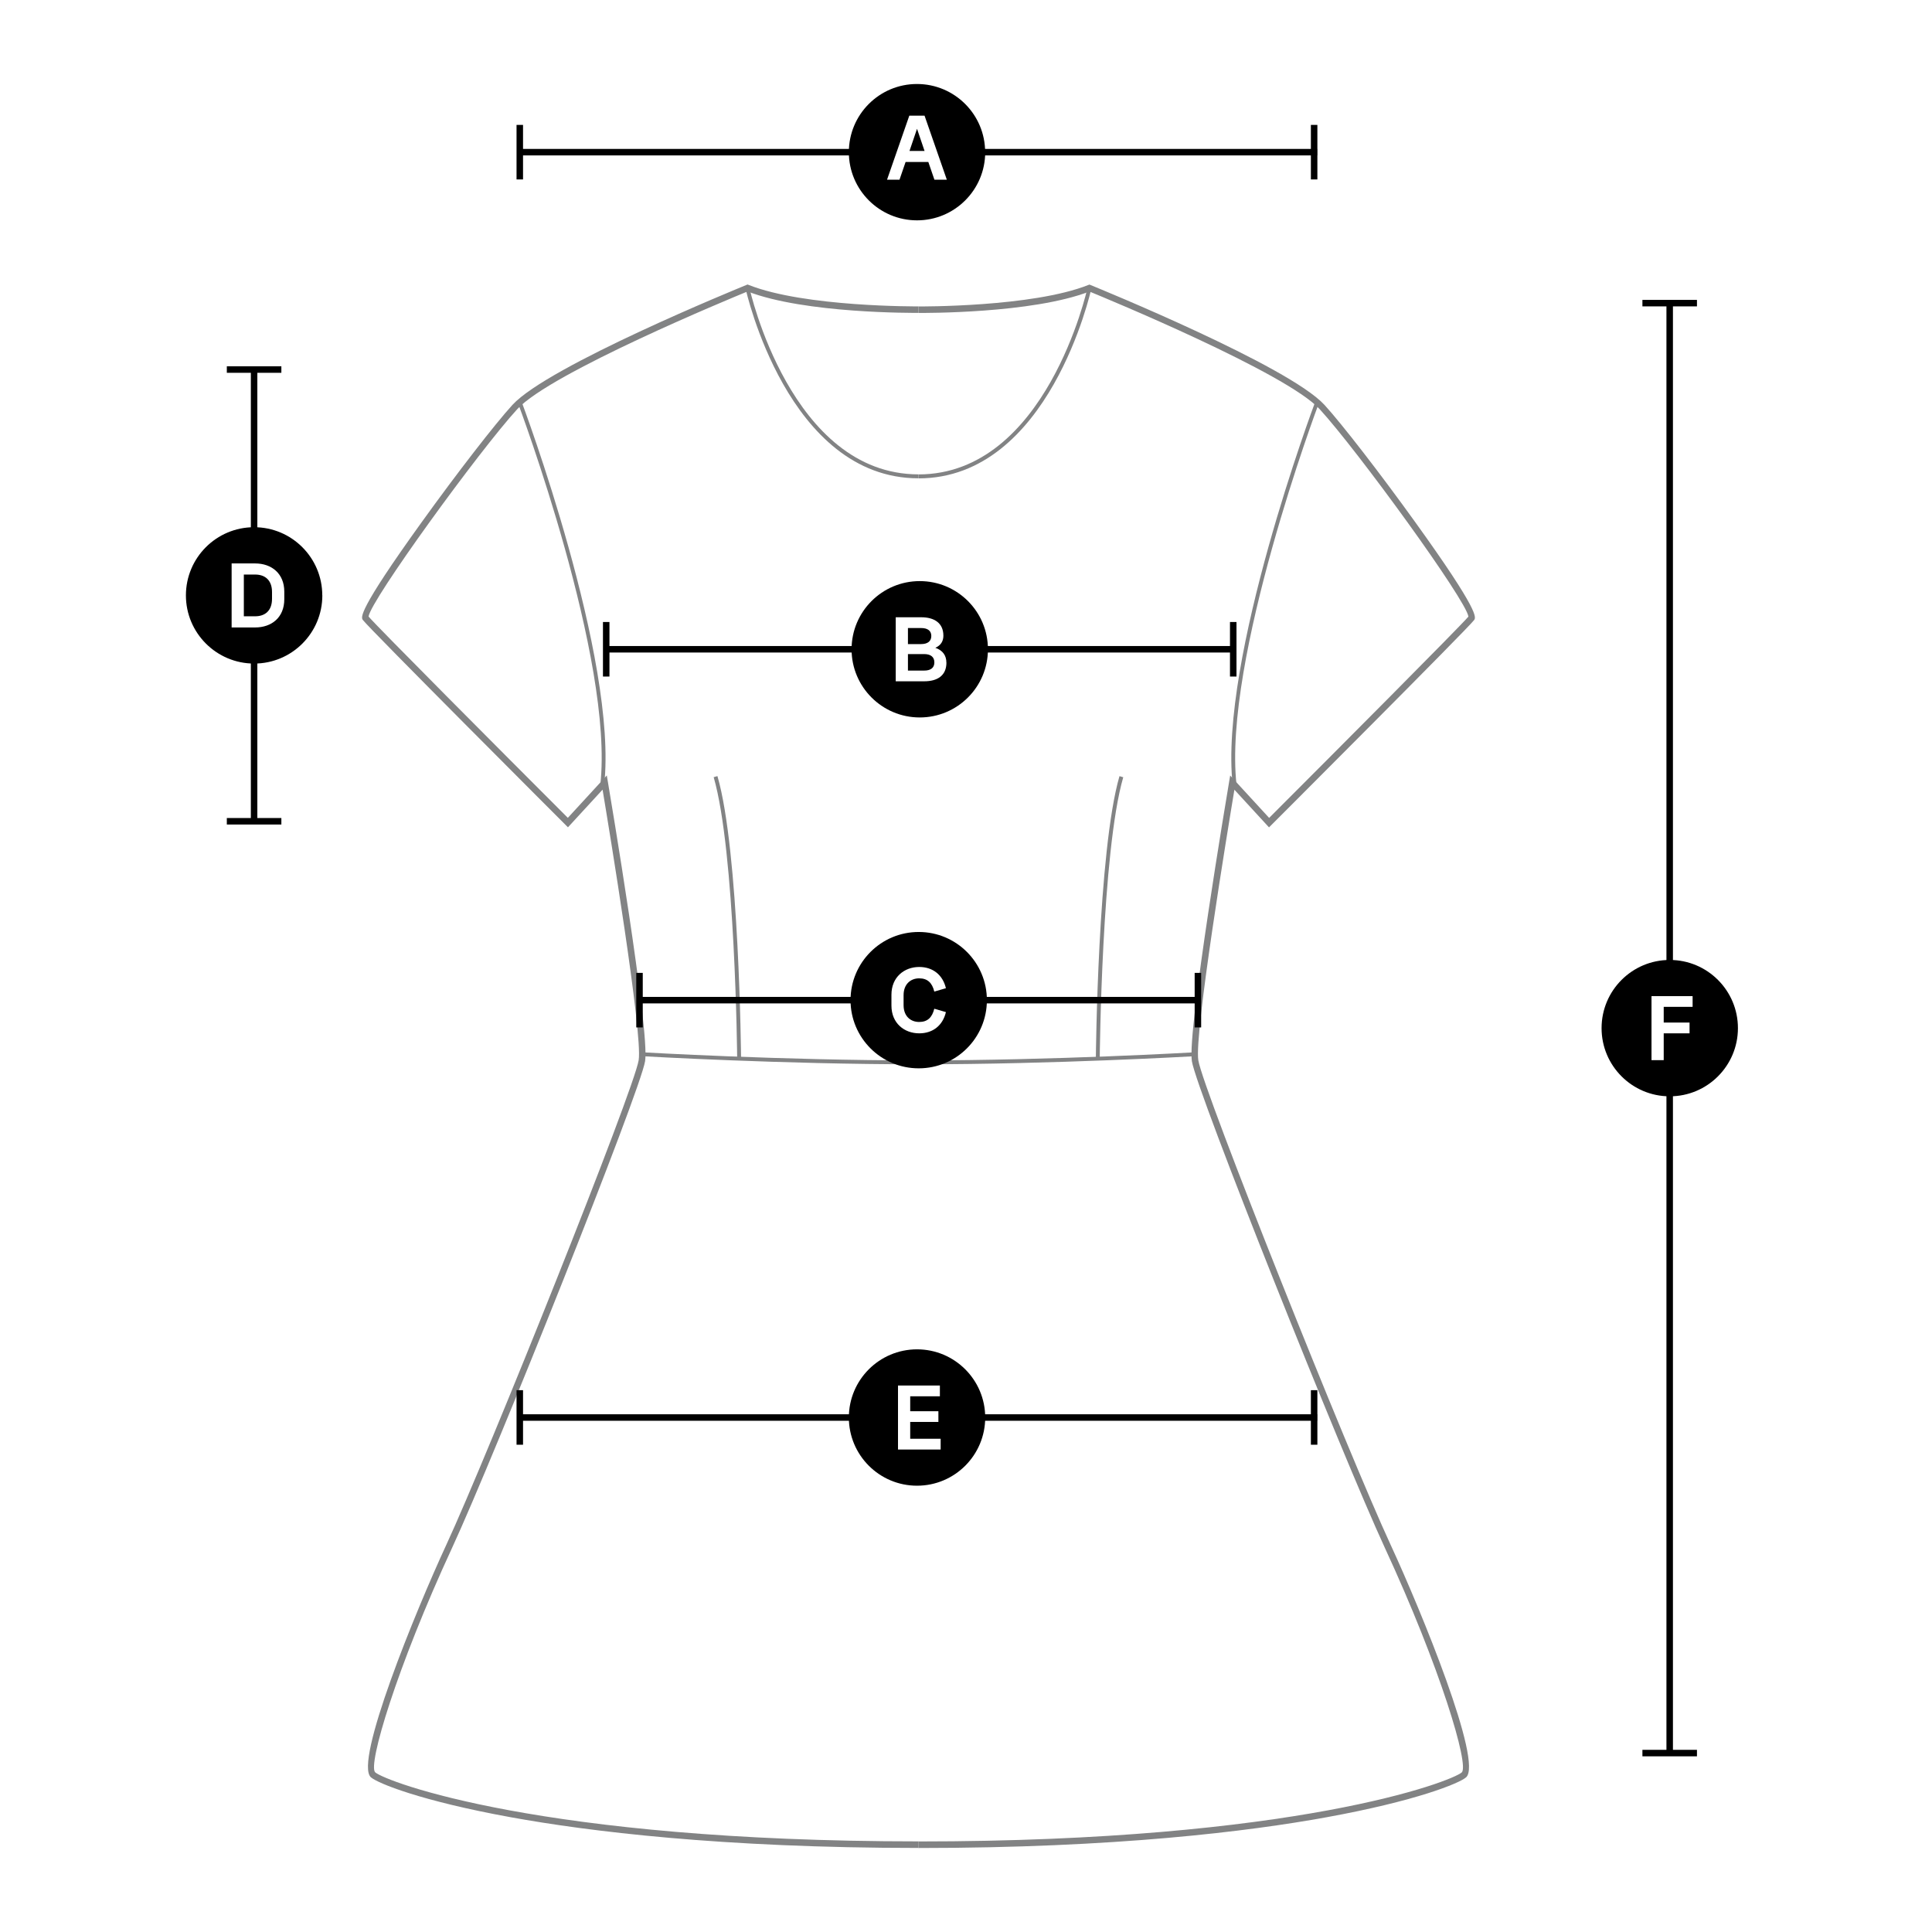 <svg width="230" height="230" viewBox="0 0 230 230" fill="none" xmlns="http://www.w3.org/2000/svg">
<rect width="230" height="230" fill="white"/>
<path d="M109.34 219.993C85.842 219.993 69.973 218.006 60.79 216.336C50.107 214.396 44.967 212.294 44.156 211.583C42.115 209.797 49.474 191.81 53.145 183.879C58.092 173.189 75.476 129.764 76.033 126.208C76.528 123.031 72.516 98.698 71.735 94.006L67.615 98.489L67.329 98.203C66.379 97.253 43.986 74.852 43.205 73.816C42.973 73.507 42.494 72.865 50.208 62.152C54.405 56.316 58.95 50.449 61.006 48.2C65.265 43.554 87.882 34.325 88.841 33.931L88.988 33.869L89.135 33.923C95.813 36.567 109.209 36.474 109.34 36.474V37.247C108.799 37.247 95.852 37.347 88.996 34.696C87.032 35.5 65.551 44.374 61.578 48.71C57.08 53.618 44.109 71.474 43.877 73.399C44.998 74.705 59.623 89.384 67.6 97.361L72.238 92.313L72.369 93.094C72.57 94.3 77.37 122.699 76.798 126.324C76.234 129.911 58.811 173.483 53.849 184.204C47.193 198.581 43.746 210.191 44.673 210.995C45.903 212.07 64.369 219.212 109.348 219.212V219.985L109.34 219.993Z" fill="#828384"/>
<path d="M109.34 219.993V219.22C154.319 219.22 172.785 212.085 174.015 211.003C174.942 210.191 171.495 198.589 164.839 184.212C159.877 173.498 142.454 129.926 141.89 126.332C141.326 122.707 146.118 94.308 146.319 93.102L146.45 92.321L151.088 97.369C159.065 89.392 173.69 74.713 174.811 73.406C174.579 71.482 161.601 53.618 157.11 48.718C153.137 44.382 131.656 35.508 129.692 34.704C122.836 37.347 109.889 37.255 109.34 37.255V36.482C109.479 36.482 122.875 36.575 129.553 33.931L129.7 33.877L129.847 33.939C130.805 34.333 153.423 43.562 157.682 48.208C159.738 50.457 164.283 56.324 168.48 62.16C176.194 72.873 175.715 73.515 175.483 73.824C174.702 74.868 152.31 97.26 151.359 98.211L151.073 98.497L146.953 94.014C146.172 98.706 142.16 123.039 142.655 126.216C143.212 129.772 160.588 173.197 165.543 183.887C169.214 191.818 176.573 209.797 174.532 211.59C173.721 212.301 168.581 214.404 157.898 216.344C148.723 218.014 132.846 220 109.348 220L109.34 219.993Z" fill="#828384"/>
<path d="M109.34 56.942C93.78 56.942 88.81 34.572 88.756 34.341L89.212 34.24C89.258 34.464 94.151 56.471 109.34 56.471V56.942Z" fill="#828384"/>
<path d="M71.928 93.496L71.465 93.442C73.126 78.547 61.772 48.277 61.656 47.968L62.089 47.806C62.204 48.107 73.598 78.485 71.921 93.488L71.928 93.496Z" fill="#828384"/>
<path d="M109.34 126.703C93.092 126.703 76.605 125.744 76.442 125.737L76.473 125.273C76.636 125.281 93.115 126.239 109.348 126.239V126.703H109.34Z" fill="#828384"/>
<path d="M87.759 126.038C87.759 125.791 87.527 101.38 84.961 92.522L85.409 92.391C87.998 101.303 88.223 125.783 88.223 126.03H87.759V126.038Z" fill="#828384"/>
<path d="M109.34 56.942V56.478C124.529 56.478 129.422 34.464 129.468 34.248L129.924 34.348C129.878 34.572 124.908 56.95 109.34 56.95V56.942Z" fill="#828384"/>
<path d="M146.752 93.496C145.082 78.493 156.468 48.115 156.584 47.813L157.017 47.976C156.901 48.277 145.546 78.555 147.208 93.45L146.744 93.504L146.752 93.496Z" fill="#828384"/>
<path d="M109.34 126.703V126.239C125.572 126.239 142.052 125.281 142.215 125.273L142.245 125.737C142.083 125.744 125.588 126.703 109.348 126.703H109.34Z" fill="#828384"/>
<path d="M130.921 126.038H130.458C130.458 125.791 130.69 101.311 133.271 92.398L133.72 92.53C131.153 101.38 130.921 125.798 130.921 126.046V126.038Z" fill="#828384"/>
<path d="M146.813 76.908H72.168V77.681H146.813V76.908Z" fill="black"/>
<path d="M72.554 74.048H71.781V80.541H72.554V74.048Z" fill="black"/>
<path d="M147.2 74.048H146.427V80.541H147.2V74.048Z" fill="black"/>
<path d="M30.636 43.995H29.863V97.639H30.636V43.995Z" fill="black"/>
<path d="M33.496 43.608H27.003V44.381H33.496V43.608Z" fill="black"/>
<path d="M33.496 97.384H27.003V98.157H33.496V97.384Z" fill="black"/>
<path d="M156.8 17.729H61.879V18.502H156.8V17.729Z" fill="black"/>
<path d="M62.266 14.869H61.493V21.362H62.266V14.869Z" fill="black"/>
<path d="M156.831 14.869H156.058V21.362H156.831V14.869Z" fill="black"/>
<path d="M156.8 168.366H61.879V169.139H156.8V168.366Z" fill="black"/>
<path d="M62.266 165.498H61.493V171.991H62.266V165.498Z" fill="black"/>
<path d="M156.831 165.498H156.058V171.991H156.831V165.498Z" fill="black"/>
<path d="M199.159 36.087H198.386V208.699H199.159V36.087Z" fill="black"/>
<path d="M202.019 35.701H195.526V36.474H202.019V35.701Z" fill="black"/>
<path d="M202.019 208.313H195.526V209.086H202.019V208.313Z" fill="black"/>
<path d="M142.608 118.679H76.133V119.452H142.608V118.679Z" fill="black"/>
<path d="M76.519 115.819H75.746V122.312H76.519V115.819Z" fill="black"/>
<path d="M142.995 115.819H142.222V122.312H142.995V115.819Z" fill="black"/>
<path d="M117.286 18.116C117.286 22.599 113.653 26.232 109.17 26.232C104.687 26.232 101.054 22.599 101.054 18.116C101.054 13.633 104.679 10 109.162 10C113.645 10 117.278 13.633 117.278 18.116H117.286Z" fill="black"/>
<path d="M111.241 21.394L110.515 19.283H107.809L107.083 21.394H105.599L108.25 13.772H110.066L112.718 21.394H111.234H111.241ZM108.265 17.969H110.066L109.17 15.334L108.273 17.969H108.265Z" fill="white"/>
<path d="M117.611 77.295C117.611 81.778 113.978 85.411 109.494 85.411C105.011 85.411 101.378 81.778 101.378 77.295C101.378 72.812 105.011 69.179 109.494 69.179C113.978 69.179 117.611 72.812 117.611 77.295Z" fill="black"/>
<path d="M112.671 78.879C112.671 80.425 111.597 81.106 110.035 81.106H106.634V73.484H109.672C111.218 73.484 112.308 74.164 112.308 75.679C112.308 76.29 112.037 76.823 111.349 77.117C112.254 77.434 112.664 78.052 112.664 78.879H112.671ZM108.088 74.767V76.676H109.664C110.406 76.676 110.87 76.352 110.87 75.71C110.87 75.069 110.406 74.767 109.664 74.767H108.088ZM110.028 79.83C110.77 79.83 111.234 79.521 111.234 78.856C111.234 78.191 110.77 77.867 110.028 77.867H108.088V79.83H110.028Z" fill="white"/>
<path d="M117.487 119.066C117.487 123.549 113.854 127.182 109.371 127.182C104.887 127.182 101.254 123.549 101.254 119.066C101.254 114.583 104.887 110.95 109.371 110.95C113.854 110.95 117.487 114.583 117.487 119.066Z" fill="black"/>
<path d="M106.124 119.715V118.417C106.124 116.322 107.655 115.116 109.432 115.116C111.071 115.116 112.238 116.075 112.609 117.644L111.226 118.046C110.978 117.018 110.43 116.469 109.425 116.469C108.42 116.469 107.57 117.149 107.57 118.471V119.661C107.57 120.999 108.42 121.663 109.425 121.663C110.43 121.663 110.971 121.114 111.226 120.086L112.609 120.488C112.238 122.065 111.071 123.016 109.432 123.016C107.662 123.016 106.124 121.818 106.124 119.715Z" fill="white"/>
<path d="M38.373 70.879C38.373 75.362 34.74 78.995 30.257 78.995C25.774 78.995 22.133 75.362 22.133 70.879C22.133 66.396 25.766 62.763 30.25 62.763C34.733 62.763 38.366 66.396 38.366 70.879H38.373Z" fill="black"/>
<path d="M33.844 70.431V71.343C33.844 73.499 32.344 74.697 30.373 74.697H27.575V67.076H30.373C32.337 67.076 33.844 68.282 33.844 70.431ZM32.383 70.477C32.383 69.047 31.533 68.398 30.373 68.398H29.028V73.368H30.373C31.533 73.368 32.383 72.726 32.383 71.289V70.469V70.477Z" fill="white"/>
<path d="M117.286 168.752C117.286 173.236 113.653 176.869 109.17 176.869C104.687 176.869 101.054 173.236 101.054 168.752C101.054 164.269 104.687 160.636 109.17 160.636C113.653 160.636 117.286 164.269 117.286 168.752Z" fill="black"/>
<path d="M108.358 171.28H111.983V172.563H106.905V164.942H111.891V166.225H108.358V168.003H111.713V169.278H108.358V171.28Z" fill="white"/>
<path d="M206.896 122.398C206.896 126.881 203.263 130.514 198.78 130.514C194.297 130.514 190.664 126.881 190.664 122.398C190.664 117.914 194.297 114.281 198.78 114.281C203.263 114.281 206.896 117.914 206.896 122.398Z" fill="black"/>
<path d="M201.501 119.862H198.061V121.733H201.137V123.016H198.061V126.208H196.608V118.587H201.501V119.87V119.862Z" fill="white"/>
</svg>
